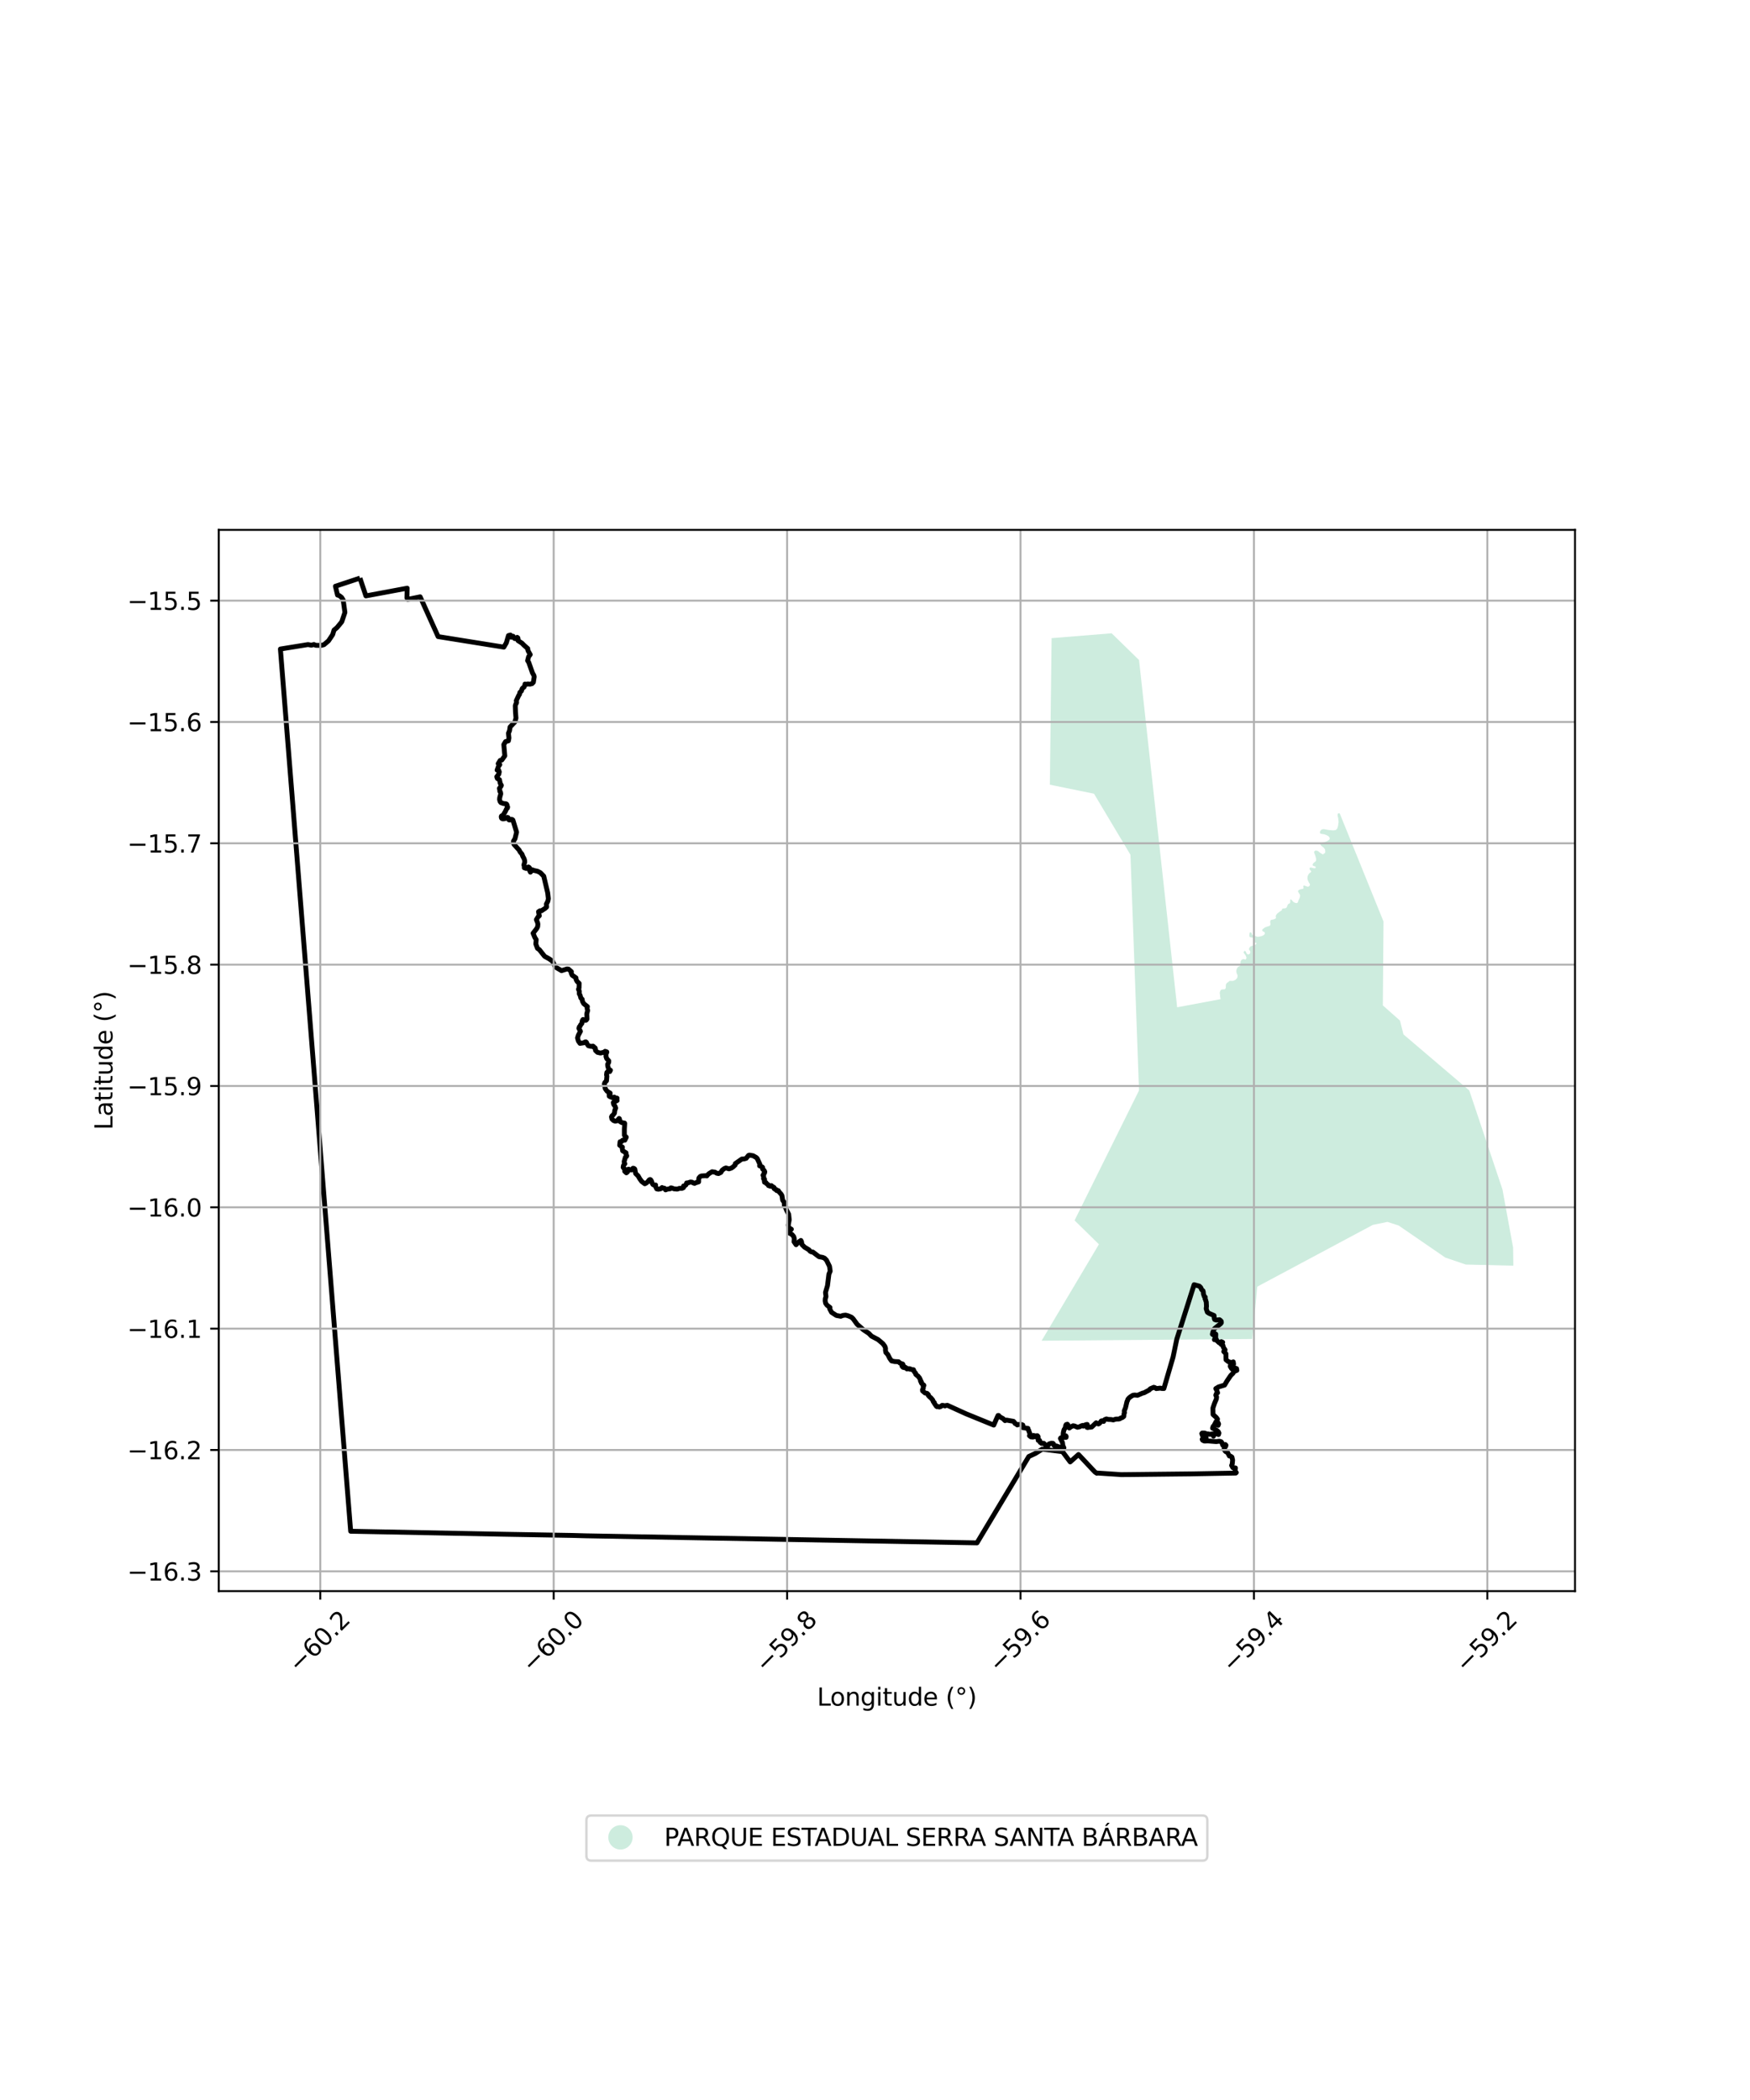 <?xml version="1.0" encoding="utf-8" standalone="no"?>
<!DOCTYPE svg PUBLIC "-//W3C//DTD SVG 1.1//EN"
  "http://www.w3.org/Graphics/SVG/1.1/DTD/svg11.dtd">
<svg xmlns:xlink="http://www.w3.org/1999/xlink" width="720pt" height="864pt" viewBox="0 0 720 864" xmlns="http://www.w3.org/2000/svg" version="1.1">
 <defs>
  <style type="text/css">*{stroke-linejoin: round; stroke-linecap: butt}</style>
 </defs>
 <g id="figure_1">
  <g id="patch_1">
   <path d="M 0 864 
L 720 864 
L 720 0 
L 0 0 
z
" style="fill: #ffffff"/>
  </g>
  <g id="axes_1">
   <g id="patch_2">
    <path d="M 90 654.634 
L 648 654.634 
L 648 218.006 
L 90 218.006 
z
" style="fill: #ffffff"/>
   </g>
   <g id="PatchCollection_1">
    <path d="M 502.173 411.084 
L 502.148 410.921 
L 502.001 410.048 
L 501.931 409.335 
L 501.859 408.701 
L 501.864 408.227 
L 502.068 407.675 
L 502.308 407.282 
L 502.585 407.127 
L 503.214 407.056 
L 503.568 407.06 
L 503.882 407.024 
L 504.081 406.828 
L 504.281 406.553 
L 504.325 406.118 
L 504.331 405.604 
L 504.417 404.933 
L 504.617 404.618 
L 504.935 404.305 
L 505.33 404.073 
L 505.688 403.721 
L 505.886 403.565 
L 506.397 403.57 
L 507.261 403.58 
L 508.243 403.183 
L 508.92 402.479 
L 509.08 402.164 
L 509.164 401.69 
L 509.168 401.373 
L 509.093 401.056 
L 508.901 400.658 
L 508.711 400.102 
L 508.678 399.548 
L 508.723 399.034 
L 508.967 398.364 
L 509.366 397.815 
L 510.116 397.467 
L 510.316 397.153 
L 510.437 396.838 
L 510.402 396.481 
L 510.369 395.966 
L 510.452 395.532 
L 510.614 395.178 
L 510.852 394.904 
L 511.129 394.709 
L 511.602 394.596 
L 512.268 394.762 
L 512.465 394.764 
L 512.703 394.49 
L 512.825 394.174 
L 512.751 393.699 
L 512.368 392.863 
L 511.942 392.344 
L 511.709 392.104 
L 511.674 391.748 
L 511.835 391.433 
L 512.033 391.237 
L 512.308 391.24 
L 512.656 391.719 
L 512.77 392.076 
L 513.157 392.596 
L 513.509 392.679 
L 513.785 392.642 
L 514.18 392.409 
L 514.38 392.135 
L 514.423 391.779 
L 514.389 391.343 
L 514.118 390.984 
L 513.924 390.745 
L 513.888 390.428 
L 514.011 390.033 
L 514.331 389.562 
L 514.766 389.25 
L 515.712 388.984 
L 516.537 388.662 
L 516.855 388.349 
L 516.897 388.112 
L 516.82 387.913 
L 516.547 387.831 
L 515.996 387.825 
L 515.8 387.783 
L 515.647 387.504 
L 515.769 387.11 
L 516.048 386.717 
L 516.212 386.165 
L 516.214 385.928 
L 516.02 385.767 
L 515.588 385.762 
L 514.96 385.755 
L 514.294 385.549 
L 514.099 385.389 
L 514.025 384.993 
L 514.031 384.478 
L 514.114 384.084 
L 514.197 383.689 
L 514.473 383.573 
L 514.864 383.736 
L 515.018 384.015 
L 515.13 384.57 
L 515.443 384.692 
L 516.616 385.18 
L 517.359 385.426 
L 517.909 385.393 
L 519.13 385.13 
L 519.92 384.743 
L 520.318 384.313 
L 520.401 383.918 
L 520.287 383.56 
L 519.858 383.318 
L 519.467 383.116 
L 519.314 382.798 
L 519.357 382.442 
L 519.635 382.168 
L 520.467 381.545 
L 521.689 381.123 
L 522.398 380.933 
L 522.559 380.658 
L 522.72 380.304 
L 522.575 379.194 
L 522.778 378.603 
L 523.173 378.41 
L 523.763 378.338 
L 524.551 378.069 
L 524.948 377.757 
L 524.951 377.441 
L 524.876 377.123 
L 524.879 376.846 
L 525.041 376.492 
L 525.44 375.903 
L 526.732 374.909 
L 527.128 374.676 
L 527.405 374.521 
L 527.407 374.283 
L 527.49 373.928 
L 527.923 373.775 
L 528.749 373.705 
L 529.222 373.513 
L 529.422 373.238 
L 529.584 372.844 
L 529.745 372.45 
L 529.906 372.056 
L 530.263 371.823 
L 530.618 371.668 
L 530.818 371.315 
L 530.861 370.959 
L 530.827 370.523 
L 530.87 370.128 
L 530.99 370.011 
L 531.225 370.053 
L 531.418 370.293 
L 532.234 371.172 
L 532.781 371.416 
L 533.368 371.581 
L 533.762 371.467 
L 534.001 371.192 
L 534.123 370.758 
L 534.246 370.364 
L 534.525 369.892 
L 534.688 369.459 
L 534.851 368.946 
L 534.894 368.551 
L 534.859 368.155 
L 534.164 367.079 
L 534.012 366.642 
L 534.212 366.327 
L 534.529 366.054 
L 535.278 365.825 
L 536.104 365.676 
L 536.303 365.481 
L 536.307 365.124 
L 536.193 364.767 
L 536.236 364.451 
L 536.433 364.374 
L 536.708 364.377 
L 537.216 364.541 
L 537.646 364.744 
L 538.117 364.828 
L 538.392 364.752 
L 538.709 364.518 
L 538.869 364.322 
L 538.951 363.967 
L 538.876 363.65 
L 538.528 363.131 
L 538.06 362.116 
L 537.913 361.284 
L 538.04 360.375 
L 538.521 359.471 
L 538.878 359.158 
L 539.314 358.846 
L 539.433 358.729 
L 539.436 358.452 
L 539.204 358.133 
L 538.816 357.693 
L 538.782 357.258 
L 538.942 356.982 
L 539.296 356.907 
L 539.962 357.073 
L 540.51 357.198 
L 541.02 357.243 
L 541.218 357.087 
L 541.3 356.811 
L 541.224 356.533 
L 540.912 356.411 
L 540.559 356.328 
L 540.13 356.125 
L 540.054 355.847 
L 540.136 355.492 
L 540.336 355.138 
L 540.891 354.709 
L 541.328 354.318 
L 541.488 354.003 
L 541.495 353.331 
L 541.118 351.941 
L 540.698 350.869 
L 540.664 350.393 
L 541.021 350.041 
L 541.415 349.927 
L 542.237 350.134 
L 543.055 350.816 
L 544.349 351.589 
L 544.51 351.275 
L 544.943 351.121 
L 545.222 350.768 
L 545.266 350.333 
L 545.157 349.501 
L 544.618 348.75 
L 543.878 348.188 
L 543.488 347.867 
L 543.296 347.549 
L 543.378 347.154 
L 543.696 346.841 
L 545.824 346.152 
L 546.733 345.608 
L 547.051 345.256 
L 547.095 344.821 
L 546.942 344.503 
L 546.593 344.064 
L 545.891 343.66 
L 545.304 343.416 
L 544.678 343.211 
L 543.933 343.124 
L 543.463 343.039 
L 543.151 342.838 
L 543.036 342.56 
L 543.121 342.007 
L 543.757 341.262 
L 544.584 341.113 
L 546.739 341.493 
L 548.151 341.628 
L 548.74 341.634 
L 549.33 341.561 
L 549.843 341.29 
L 550.202 340.819 
L 550.486 339.912 
L 550.74 338.213 
L 550.588 336.769 
L 550.326 335.539 
L 550.331 335.104 
L 550.413 334.788 
L 550.847 334.595 
L 551.122 334.638 
L 551.249 334.773 
L 551.811 336.161 
L 569.216 379.134 
L 568.937 413.647 
L 575.986 419.894 
L 577.421 425.584 
L 604.499 448.639 
L 618.152 489.346 
L 622.53 513.292 
L 622.636 520.739 
L 603.041 520.265 
L 594.643 517.405 
L 575.426 504.205 
L 570.831 502.725 
L 564.812 503.961 
L 517.274 529.37 
L 515.213 550.898 
L 428.548 551.609 
L 452.128 511.946 
L 442.108 502.109 
L 468.621 448.644 
L 465.099 351.674 
L 450.107 326.557 
L 431.94 322.85 
L 432.664 262.551 
L 457.364 260.552 
L 468.636 271.558 
L 484.314 414.432 
L 502.173 411.084 
" clip-path="url(#p2032ff0083)" style="fill: #b3e2cd; fill-opacity: 0.65"/>
   </g>
   <g id="PatchCollection_2">
    <path d="M 148.099 237.853 
L 150.54 245.169 
L 167.53 242.002 
L 167.415 245.969 
L 167.737 246.592 
L 172.868 245.549 
L 180.255 261.911 
L 207.3 266.247 
L 208.311 264.511 
L 209.194 261.492 
L 210 261.275 
L 210.023 261.785 
L 210.326 262.164 
L 210.751 262.116 
L 211.11 261.759 
L 211.728 262.716 
L 212.454 262.789 
L 212.794 262.224 
L 213.074 262.465 
L 213.165 263.025 
L 213.127 263.567 
L 214.781 264.637 
L 215.519 265.406 
L 217.133 266.835 
L 217.129 267.332 
L 217.384 267.974 
L 218.151 269.307 
L 217.475 270.194 
L 217.069 271.808 
L 217.531 272.492 
L 219.066 276.848 
L 219.65 277.876 
L 219.795 278.423 
L 219.445 280.709 
L 218.899 281.272 
L 218.006 281.488 
L 217.132 281.39 
L 216.673 281.525 
L 215.999 281.438 
L 215.978 281.785 
L 215.604 282.692 
L 214.949 283.17 
L 214.772 283.508 
L 214.548 284.274 
L 213.904 284.869 
L 213.707 285.765 
L 213.511 285.928 
L 212.416 288.279 
L 212.547 288.862 
L 212.49 289.259 
L 212.27 289.541 
L 212.001 290.341 
L 212.086 292.932 
L 212.288 295.471 
L 211.797 297.081 
L 209.856 299.106 
L 209.641 300.608 
L 209.192 301.68 
L 209.395 303.643 
L 209.175 304.8 
L 208 305.123 
L 207.284 306.334 
L 207.689 310.985 
L 206.457 312.693 
L 205.792 312.859 
L 204.968 314.196 
L 205.639 314.577 
L 205.048 315.405 
L 204.528 316.852 
L 204.639 316.858 
L 205.161 316.884 
L 205.42 317.564 
L 205.204 318.543 
L 204.869 318.878 
L 204.783 319.167 
L 204.396 319.533 
L 204.43 319.749 
L 204.639 320.311 
L 205.489 320.772 
L 205.724 321.846 
L 205.804 322.305 
L 206.276 323.099 
L 206.175 323.414 
L 205.455 324.389 
L 205.593 324.769 
L 205.642 325.566 
L 205.918 325.928 
L 206.027 326.626 
L 205.608 328.135 
L 205.528 328.948 
L 205.763 329.797 
L 206.1 330.228 
L 207.133 330.602 
L 208.133 330.695 
L 208.416 330.837 
L 208.606 331.173 
L 208.626 331.829 
L 208.857 332.009 
L 208.773 332.44 
L 208.372 332.855 
L 207.917 333.863 
L 206.954 335.44 
L 206.362 335.698 
L 206.237 335.943 
L 206.27 336.401 
L 206.403 336.672 
L 206.686 336.86 
L 207.001 336.917 
L 207.664 336.807 
L 208.385 336.571 
L 208.734 336.285 
L 208.997 336.365 
L 208.975 336.686 
L 209.418 337.336 
L 209.757 337.369 
L 210.261 337.084 
L 210.732 337.165 
L 211.027 337.404 
L 212.538 342.375 
L 211.884 345.067 
L 211.29 346.021 
L 211.252 346.71 
L 211.449 347.38 
L 213.578 349.733 
L 213.965 350.481 
L 214.781 351.458 
L 215.057 352.237 
L 215.609 353.271 
L 215.821 353.929 
L 215.892 354.648 
L 215.535 355.914 
L 215.75 356.33 
L 215.704 357.03 
L 216.491 357.299 
L 217.404 356.705 
L 217.758 356.919 
L 217.955 357.214 
L 217.859 358.071 
L 218.22 358.825 
L 219.061 357.891 
L 219.639 358.123 
L 221.187 358.467 
L 222.309 359.044 
L 223.71 360.477 
L 225.336 367.342 
L 225.606 369.724 
L 225.397 370.784 
L 224.802 371.955 
L 224.899 373.147 
L 224.309 373.712 
L 222.76 374.724 
L 222.168 374.716 
L 221.566 375.107 
L 221.886 376.797 
L 221.414 377.172 
L 220.675 378.362 
L 221.184 379.625 
L 221.298 380.212 
L 221.214 381.262 
L 220.805 382.056 
L 219.323 383.968 
L 220.056 385.719 
L 220.613 386.622 
L 220.448 388.384 
L 221.129 390.181 
L 221.9 390.715 
L 224.072 393.457 
L 226.042 394.557 
L 227.285 395.446 
L 228.536 397.89 
L 231.033 399.355 
L 233.282 398.654 
L 233.901 398.722 
L 235.096 399.783 
L 235.007 400.35 
L 235.43 401.252 
L 236.972 402.302 
L 237.027 403.024 
L 237.434 403.79 
L 238.279 404.579 
L 238.235 406.51 
L 237.987 407.031 
L 238.359 407.788 
L 238.343 408.905 
L 238.69 409.513 
L 238.987 410.607 
L 239.517 411.121 
L 239.624 411.96 
L 240.155 412.927 
L 241.679 414.141 
L 241.542 414.872 
L 241.775 415.76 
L 241.407 417.124 
L 241.5 419.253 
L 241.192 419.69 
L 240.846 419.818 
L 240.495 419.586 
L 239.854 419.461 
L 239.529 420.022 
L 239.394 421.064 
L 238.872 421.666 
L 238.686 422.194 
L 238.399 422.391 
L 238.159 423.069 
L 238.812 424.317 
L 237.958 425.881 
L 237.602 427.036 
L 237.947 428.296 
L 238.634 429.272 
L 240.122 429.051 
L 240.643 428.731 
L 241.042 428.654 
L 241.311 428.899 
L 241.512 429.465 
L 242.088 430.257 
L 243.294 430.532 
L 243.933 430.41 
L 244.165 430.527 
L 244.346 430.889 
L 244.777 431.06 
L 244.935 431.339 
L 245.013 432.201 
L 245.83 432.963 
L 247.052 433.244 
L 248.484 432.924 
L 248.958 432.544 
L 249.64 432.777 
L 249.633 433.014 
L 249.342 433.327 
L 249.331 434.733 
L 249.637 435.569 
L 250.474 436.477 
L 250.431 437.11 
L 250.001 437.86 
L 250.032 438.599 
L 250.418 439.877 
L 251.159 440.331 
L 250.856 440.898 
L 250.069 440.83 
L 249.671 441.255 
L 249.541 442.219 
L 249.69 442.71 
L 249.529 444.679 
L 248.875 445.353 
L 248.642 445.97 
L 249.031 447.939 
L 249.738 448.907 
L 250.367 449.347 
L 251.029 449.726 
L 251.055 449.935 
L 250.606 450.199 
L 250.653 450.988 
L 251.162 451.317 
L 251.42 451.32 
L 252.095 451.676 
L 252.571 451.738 
L 252.711 451.381 
L 253.195 451.76 
L 253.874 451.805 
L 253.783 452.539 
L 253.898 452.78 
L 252.32 453.652 
L 252.522 454.46 
L 253.033 455.106 
L 253.3 455.876 
L 252.926 456.884 
L 252.8 457.974 
L 252.216 458.784 
L 251.848 459.026 
L 251.582 459.518 
L 251.757 460.379 
L 252.47 461.05 
L 253.149 461.277 
L 253.882 461.122 
L 254.705 460.171 
L 254.815 460.242 
L 255.121 461.442 
L 255.818 461.869 
L 256.951 462.063 
L 257.018 462.209 
L 256.881 464.562 
L 256.883 467.107 
L 257.672 467.867 
L 257.071 469.109 
L 256.524 469.022 
L 256.11 469.172 
L 255.764 469.644 
L 255.123 469.731 
L 254.948 471.171 
L 256.085 471.965 
L 255.997 472.362 
L 256.175 473.478 
L 257.56 474.294 
L 257.543 474.774 
L 257.86 475.538 
L 257.769 475.787 
L 257.281 476.168 
L 256.797 477.896 
L 256.88 478.621 
L 257.073 478.794 
L 256.504 479.554 
L 256.388 480.285 
L 256.712 480.733 
L 257.041 480.983 
L 257.016 481.899 
L 257.709 482.542 
L 258.186 482.143 
L 258.443 481.074 
L 258.695 481.041 
L 259.184 481.273 
L 259.783 481.346 
L 260.435 480.645 
L 260.773 480.685 
L 261.178 481 
L 261.529 482.832 
L 262.556 483.82 
L 263.226 485.004 
L 264.029 486.106 
L 265.288 487.04 
L 265.858 486.741 
L 266.44 486.278 
L 267.124 485.427 
L 267.476 485.275 
L 267.708 485.403 
L 268.062 485.969 
L 268.324 486.799 
L 268.644 487.343 
L 269.292 487.665 
L 269.742 487.547 
L 269.7 488.124 
L 270.2 489.144 
L 270.875 489.29 
L 271.826 489.099 
L 272.368 488.586 
L 272.766 488.805 
L 273.377 488.874 
L 273.828 489.546 
L 274.549 489.253 
L 275.751 489.095 
L 275.972 488.728 
L 276.262 488.735 
L 277.365 489.136 
L 278.64 489.243 
L 279.537 488.923 
L 280.555 488.943 
L 281.199 488.634 
L 281.243 487.935 
L 281.705 487.89 
L 282.235 487.461 
L 282.497 486.688 
L 282.865 486.715 
L 284.103 486.315 
L 284.771 486.401 
L 285.148 486.667 
L 285.776 486.872 
L 285.941 486.72 
L 287.437 486.256 
L 287.441 485.318 
L 287.558 484.659 
L 288.052 484.054 
L 288.595 483.82 
L 290.187 483.72 
L 290.818 483.797 
L 290.901 483.583 
L 291.749 482.835 
L 292.97 482.086 
L 294.183 482.271 
L 294.901 482.709 
L 295.634 482.839 
L 296.569 482.376 
L 297.149 481.434 
L 298.068 480.752 
L 298.676 480.529 
L 299.933 480.897 
L 300.88 480.59 
L 301.534 480.164 
L 302.467 479.303 
L 302.543 478.727 
L 305.223 476.863 
L 306.095 476.83 
L 306.983 476.573 
L 307.94 475.387 
L 308.332 475.249 
L 309.854 475.504 
L 311.157 476.244 
L 311.539 476.638 
L 312.607 478.955 
L 312.518 479.653 
L 313.465 480.034 
L 313.742 480.277 
L 313.779 481.018 
L 314.323 481.464 
L 314.643 482.054 
L 314.582 482.53 
L 314.301 482.709 
L 314.255 483.168 
L 313.904 483.511 
L 314.187 483.883 
L 314.152 484.967 
L 314.51 485.074 
L 314.57 485.261 
L 314.453 485.765 
L 314.555 486.42 
L 315.156 486.572 
L 315.306 486.902 
L 316.152 487.513 
L 316.172 487.789 
L 316.941 488.049 
L 317.383 487.809 
L 317.559 488.11 
L 318.212 488.375 
L 318.535 488.651 
L 318.504 489.031 
L 319.089 489.444 
L 319.368 489.455 
L 319.605 489.867 
L 320.226 489.857 
L 320.584 490.442 
L 321.35 491.272 
L 321.73 491.911 
L 322.01 493.796 
L 322.647 494.681 
L 322.734 496.211 
L 323.235 496.909 
L 323.635 497.954 
L 324.487 499.595 
L 324.72 501.855 
L 324.321 504.043 
L 324.53 505.144 
L 325.584 505.736 
L 325.501 505.857 
L 324.616 506.167 
L 324.684 507.275 
L 325.834 507.892 
L 326.575 508.78 
L 326.82 509.7 
L 326.681 510.877 
L 327.533 512.118 
L 328.578 510.981 
L 329.511 510.362 
L 329.75 510.814 
L 329.942 512.036 
L 331.049 513.141 
L 332.846 514.218 
L 333.234 514.74 
L 333.843 515.071 
L 334.427 515.125 
L 336.955 517.049 
L 338.455 517.325 
L 339.223 517.642 
L 340.039 518.473 
L 341.276 520.973 
L 341.565 522.971 
L 341.041 524.204 
L 340.454 528.958 
L 339.625 531.756 
L 339.839 533.46 
L 339.55 534.317 
L 339.499 535.226 
L 339.681 536.207 
L 340.248 536.979 
L 341.47 537.935 
L 341.342 538.465 
L 342.121 539.924 
L 344.12 541.227 
L 345.917 541.557 
L 346.787 541.209 
L 347.899 541.078 
L 348.926 541.351 
L 350.322 541.944 
L 350.978 542.553 
L 352.659 544.856 
L 355.219 547.095 
L 357.447 548.581 
L 358.569 549.724 
L 361.246 551.136 
L 363.243 552.813 
L 364.064 553.933 
L 364.337 554.752 
L 364.298 555.525 
L 364.469 556.429 
L 365.282 557.315 
L 366.042 558.849 
L 366.823 559.919 
L 368.058 560.181 
L 369.672 560.258 
L 370.336 560.851 
L 371.404 561.205 
L 371.159 561.564 
L 371.613 561.617 
L 371.115 562.086 
L 371.564 562.563 
L 371.721 562.549 
L 372.07 562.701 
L 372.424 562.668 
L 372.434 562.531 
L 372.974 562.874 
L 372.959 563.002 
L 373.137 563.219 
L 373.995 563.085 
L 374.091 563.22 
L 374.364 563.336 
L 374.46 563.174 
L 374.534 563.288 
L 375.181 563.482 
L 375.834 563.549 
L 376.117 564.306 
L 376.753 565.045 
L 376.74 565.374 
L 377.036 565.703 
L 377.749 566.199 
L 377.964 566.562 
L 378.294 566.869 
L 378.802 567.996 
L 378.718 568.192 
L 379.1 568.579 
L 378.992 568.791 
L 379.139 568.824 
L 379.066 568.938 
L 379.187 569.189 
L 379.759 569.634 
L 379.991 569.77 
L 380.134 569.997 
L 379.833 570.204 
L 379.816 570.397 
L 379.849 570.651 
L 379.895 570.992 
L 379.7 571.616 
L 379.543 571.739 
L 379.569 572.247 
L 380.6 573.114 
L 381.427 573.27 
L 381.98 573.821 
L 381.901 574.071 
L 382.513 574.756 
L 382.907 575.02 
L 383.504 575.721 
L 383.772 576.052 
L 383.977 576.669 
L 384.381 577.022 
L 384.386 577.312 
L 385.276 578.599 
L 385.547 578.761 
L 385.852 578.681 
L 386.289 578.743 
L 386.432 578.886 
L 387.097 578.678 
L 387.589 578.203 
L 387.988 578.22 
L 388.326 578.285 
L 388.794 578.435 
L 389.02 578.3 
L 389.789 578.185 
L 397.426 581.661 
L 408.857 586.329 
L 410.413 582.783 
L 410.554 582.762 
L 410.598 582.375 
L 410.851 582.359 
L 411.409 582.963 
L 412.646 583.637 
L 413.496 584.488 
L 414.119 584.268 
L 415.985 584.604 
L 416.957 584.765 
L 417.342 585.159 
L 417.606 585.65 
L 418.155 585.925 
L 418.536 586.275 
L 419.038 586.057 
L 420.133 586.049 
L 420.805 586.295 
L 420.908 586.879 
L 420.882 587.391 
L 422.933 587.673 
L 423.001 588.173 
L 423.298 588.562 
L 423.365 588.984 
L 423.691 589.692 
L 423.688 590.337 
L 423.558 590.707 
L 424.186 591.199 
L 425.015 591.263 
L 424.807 590.707 
L 425.18 590.579 
L 425.58 590.672 
L 426.119 591.172 
L 426.304 590.722 
L 426.798 590.676 
L 427.116 591.071 
L 427.15 592.611 
L 427.709 592.634 
L 427.954 593.437 
L 428.311 593.559 
L 428.531 593.857 
L 429.434 593.814 
L 430.259 594.675 
L 430.45 595.146 
L 430.953 594.965 
L 431.266 594.725 
L 431.551 594.108 
L 432.457 593.796 
L 433.184 593.821 
L 433.436 594.064 
L 433.536 594.542 
L 433.876 594.911 
L 434.61 594.902 
L 435.596 595.264 
L 435.872 595.558 
L 436.171 595.666 
L 436.624 596.145 
L 436.81 596.931 
L 437.281 596.678 
L 437.72 595.714 
L 437.267 594.648 
L 437.14 593.523 
L 436.277 591.819 
L 436.459 591.58 
L 436.761 591.458 
L 437.059 591.545 
L 437.538 591.381 
L 438.614 591.376 
L 438.666 591.009 
L 438.485 590.722 
L 437.741 590.495 
L 437.41 590.176 
L 437.478 589.418 
L 437.76 588.265 
L 438.304 587.383 
L 438.429 586.527 
L 438.673 586.1 
L 439.158 585.971 
L 439.349 586.214 
L 439.561 586.677 
L 439.531 587.069 
L 439.947 587.53 
L 440.442 587.116 
L 441.499 586.598 
L 442.11 586.696 
L 443.298 587.211 
L 444.308 586.975 
L 444.703 586.7 
L 445.47 586.447 
L 445.703 586.744 
L 446.413 586.278 
L 446.953 586.093 
L 447.319 586.06 
L 447.426 586.638 
L 447.213 587.254 
L 447.535 587.331 
L 447.997 587.173 
L 448.442 587.21 
L 449.17 587.101 
L 450.984 585.378 
L 451.604 585.679 
L 451.887 585.863 
L 452.105 585.785 
L 452.566 585.412 
L 453.067 584.645 
L 453.297 584.564 
L 453.692 584.545 
L 454.064 584.814 
L 454.268 584.377 
L 454.517 584.068 
L 455.234 583.784 
L 455.903 583.987 
L 457.081 584.028 
L 458.043 584.198 
L 459.107 583.851 
L 460.252 583.829 
L 460.745 583.716 
L 461.004 583.461 
L 461.718 583.246 
L 462.331 582.78 
L 462.49 581.482 
L 462.646 581.23 
L 462.541 580.519 
L 462.776 579.913 
L 463.06 579.236 
L 463.695 576.555 
L 463.899 576.27 
L 464.025 575.731 
L 464.551 575.124 
L 465.119 574.672 
L 466.113 574.05 
L 466.864 573.969 
L 468.041 574.066 
L 470.08 573.166 
L 470.725 573.02 
L 472.824 571.893 
L 473.266 571.376 
L 474.695 570.776 
L 475.273 570.968 
L 475.713 571.312 
L 477.314 571.113 
L 478.147 571.276 
L 478.859 571.277 
L 482.632 558.354 
L 484.166 550.968 
L 491.287 528.556 
L 493.422 529.148 
L 494.013 529.717 
L 494.407 530.62 
L 494.932 531.055 
L 495.084 531.649 
L 495.107 532.282 
L 495.478 533.416 
L 495.881 533.693 
L 495.79 534.388 
L 496.022 534.716 
L 496.073 535.106 
L 496.293 535.681 
L 496.384 537.459 
L 496.257 538.416 
L 496.742 539.875 
L 497.469 540.354 
L 499.501 541.248 
L 499.605 542.47 
L 499.765 542.912 
L 500.407 543.126 
L 501.721 542.966 
L 502.088 543.222 
L 502.455 543.626 
L 502.5 544.176 
L 502.23 544.59 
L 500.517 545.961 
L 499.616 546.689 
L 499.02 548.029 
L 498.801 548.939 
L 499.344 549.296 
L 499.691 548.616 
L 500.206 548.899 
L 500.18 550.027 
L 499.649 551.194 
L 500.428 551.016 
L 500.485 551.409 
L 501.594 552.441 
L 502.484 552 
L 503.052 552.26 
L 502.503 552.664 
L 502.4 553.114 
L 503.168 553.566 
L 503.335 554.35 
L 504.033 555.386 
L 503.478 556.048 
L 504.374 556.947 
L 504.391 558.793 
L 504.431 559.467 
L 505.309 560.182 
L 506.252 560.52 
L 507.109 560.533 
L 507.401 560.315 
L 507.535 561.251 
L 506.442 560.587 
L 506.161 562.143 
L 506.64 562.979 
L 507.209 563.548 
L 507.946 563.658 
L 508.224 562.872 
L 508.751 563.062 
L 508.868 563.804 
L 507.584 564.359 
L 507.341 564.948 
L 506.374 565.896 
L 504.874 568.098 
L 503.835 569.862 
L 501.354 570.617 
L 500.21 571.31 
L 500.651 572.148 
L 500.955 573.036 
L 500.613 573.065 
L 500.203 574.01 
L 500.554 574.761 
L 500.433 575.609 
L 499.687 577.379 
L 499.029 579.321 
L 499.081 581.974 
L 500.397 583.17 
L 500.918 583.871 
L 500.709 584.597 
L 500.195 585.05 
L 500.373 585.34 
L 500.755 585.218 
L 501.132 585.322 
L 501.371 585.862 
L 501.172 586.428 
L 499.832 585.815 
L 499.337 586.916 
L 499.14 586.822 
L 498.883 587.594 
L 500.661 588.546 
L 501.256 589.061 
L 501.503 589.606 
L 501.336 590.204 
L 500.235 589.839 
L 499.754 589.851 
L 499.412 590.137 
L 499.27 590.879 
L 498.77 589.973 
L 497.642 590.135 
L 497.181 589.979 
L 496.639 589.978 
L 495.536 589.591 
L 494.645 589.587 
L 494.449 589.82 
L 494.924 591.14 
L 496.02 590.909 
L 496.215 591.387 
L 496.241 591.935 
L 495.352 591.917 
L 494.925 591.974 
L 494.616 592.167 
L 494.747 592.485 
L 495.122 592.74 
L 495.621 592.902 
L 496.925 592.837 
L 500.386 593.117 
L 501.62 592.952 
L 502.407 593.169 
L 502.773 593.619 
L 503.09 594.602 
L 503.608 594.601 
L 504.136 594.323 
L 504.398 594.59 
L 504.291 595.057 
L 503.658 595.907 
L 503.725 596.487 
L 504.199 597.159 
L 505.053 597.614 
L 505.781 599.019 
L 506.331 599.118 
L 506.848 599.492 
L 507.132 600.731 
L 506.987 602.287 
L 506.732 602.921 
L 507.221 603.828 
L 508.294 603.949 
L 508.202 604.724 
L 508.134 605.295 
L 508.651 605.848 
L 508.419 606.066 
L 490.605 606.385 
L 461.265 606.704 
L 451.342 606.036 
L 451.344 606.085 
L 451.277 606.151 
L 450.512 605.646 
L 443.732 598.428 
L 440.306 601.471 
L 437.149 597.262 
L 428.81 596.211 
L 428.614 596.35 
L 425.987 597.986 
L 423.277 599.25 
L 401.957 634.787 
L 241.04 631.877 
L 235.278 631.72 
L 207.268 631.235 
L 144.276 629.998 
L 115.364 267.027 
L 126.731 265.19 
L 128.095 265.448 
L 129.152 265.174 
L 129.915 265.497 
L 132.076 265.548 
L 133.307 265.229 
L 135.159 263.655 
L 136.876 261.083 
L 137.425 259.239 
L 138.667 258.194 
L 140.61 255.83 
L 141.907 251.967 
L 141.194 246.849 
L 140.542 245.791 
L 139.565 245.031 
L 138.866 244.825 
L 137.998 241.192 
L 148.099 237.853 
L 148.099 237.853 
" clip-path="url(#p2032ff0083)" style="fill: none; stroke: #000000; stroke-width: 2"/>
   </g>
   <g id="matplotlib.axis_1">
    <g id="xtick_1">
     <g id="line2d_1">
      <path d="M 131.77 654.634 
L 131.77 218.006 
" clip-path="url(#p2032ff0083)" style="fill: none; stroke: #b0b0b0; stroke-width: 0.8; stroke-linecap: square"/>
     </g>
     <g id="line2d_2">
      <defs>
       <path id="m29db41323b" d="M 0 0 
L 0 3.5 
" style="stroke: #000000; stroke-width: 0.8"/>
      </defs>
      <g>
       <use xlink:href="#m29db41323b" x="131.77" y="654.634" style="stroke: #000000; stroke-width: 0.8"/>
      </g>
     </g>
     <g id="text_1">
      <!-- −60.2 -->
      <g transform="translate(122.887 688.676) rotate(-45) scale(0.1 -0.1)">
       <defs>
        <path id="DejaVuSans-2212" d="M 678 2272 
L 4684 2272 
L 4684 1741 
L 678 1741 
L 678 2272 
z
" transform="scale(0.016)"/>
        <path id="DejaVuSans-36" d="M 2113 2584 
Q 1688 2584 1439 2293 
Q 1191 2003 1191 1497 
Q 1191 994 1439 701 
Q 1688 409 2113 409 
Q 2538 409 2786 701 
Q 3034 994 3034 1497 
Q 3034 2003 2786 2293 
Q 2538 2584 2113 2584 
z
M 3366 4563 
L 3366 3988 
Q 3128 4100 2886 4159 
Q 2644 4219 2406 4219 
Q 1781 4219 1451 3797 
Q 1122 3375 1075 2522 
Q 1259 2794 1537 2939 
Q 1816 3084 2150 3084 
Q 2853 3084 3261 2657 
Q 3669 2231 3669 1497 
Q 3669 778 3244 343 
Q 2819 -91 2113 -91 
Q 1303 -91 875 529 
Q 447 1150 447 2328 
Q 447 3434 972 4092 
Q 1497 4750 2381 4750 
Q 2619 4750 2861 4703 
Q 3103 4656 3366 4563 
z
" transform="scale(0.016)"/>
        <path id="DejaVuSans-30" d="M 2034 4250 
Q 1547 4250 1301 3770 
Q 1056 3291 1056 2328 
Q 1056 1369 1301 889 
Q 1547 409 2034 409 
Q 2525 409 2770 889 
Q 3016 1369 3016 2328 
Q 3016 3291 2770 3770 
Q 2525 4250 2034 4250 
z
M 2034 4750 
Q 2819 4750 3233 4129 
Q 3647 3509 3647 2328 
Q 3647 1150 3233 529 
Q 2819 -91 2034 -91 
Q 1250 -91 836 529 
Q 422 1150 422 2328 
Q 422 3509 836 4129 
Q 1250 4750 2034 4750 
z
" transform="scale(0.016)"/>
        <path id="DejaVuSans-2e" d="M 684 794 
L 1344 794 
L 1344 0 
L 684 0 
L 684 794 
z
" transform="scale(0.016)"/>
        <path id="DejaVuSans-32" d="M 1228 531 
L 3431 531 
L 3431 0 
L 469 0 
L 469 531 
Q 828 903 1448 1529 
Q 2069 2156 2228 2338 
Q 2531 2678 2651 2914 
Q 2772 3150 2772 3378 
Q 2772 3750 2511 3984 
Q 2250 4219 1831 4219 
Q 1534 4219 1204 4116 
Q 875 4013 500 3803 
L 500 4441 
Q 881 4594 1212 4672 
Q 1544 4750 1819 4750 
Q 2544 4750 2975 4387 
Q 3406 4025 3406 3419 
Q 3406 3131 3298 2873 
Q 3191 2616 2906 2266 
Q 2828 2175 2409 1742 
Q 1991 1309 1228 531 
z
" transform="scale(0.016)"/>
       </defs>
       <use xlink:href="#DejaVuSans-2212"/>
       <use xlink:href="#DejaVuSans-36" transform="translate(83.789 0)"/>
       <use xlink:href="#DejaVuSans-30" transform="translate(147.412 0)"/>
       <use xlink:href="#DejaVuSans-2e" transform="translate(211.035 0)"/>
       <use xlink:href="#DejaVuSans-32" transform="translate(242.822 0)"/>
      </g>
     </g>
    </g>
    <g id="xtick_2">
     <g id="line2d_3">
      <path d="M 227.804 654.634 
L 227.804 218.006 
" clip-path="url(#p2032ff0083)" style="fill: none; stroke: #b0b0b0; stroke-width: 0.8; stroke-linecap: square"/>
     </g>
     <g id="line2d_4">
      <g>
       <use xlink:href="#m29db41323b" x="227.804" y="654.634" style="stroke: #000000; stroke-width: 0.8"/>
      </g>
     </g>
     <g id="text_2">
      <!-- −60.0 -->
      <g transform="translate(218.92 688.676) rotate(-45) scale(0.1 -0.1)">
       <use xlink:href="#DejaVuSans-2212"/>
       <use xlink:href="#DejaVuSans-36" transform="translate(83.789 0)"/>
       <use xlink:href="#DejaVuSans-30" transform="translate(147.412 0)"/>
       <use xlink:href="#DejaVuSans-2e" transform="translate(211.035 0)"/>
       <use xlink:href="#DejaVuSans-30" transform="translate(242.822 0)"/>
      </g>
     </g>
    </g>
    <g id="xtick_3">
     <g id="line2d_5">
      <path d="M 323.838 654.634 
L 323.838 218.006 
" clip-path="url(#p2032ff0083)" style="fill: none; stroke: #b0b0b0; stroke-width: 0.8; stroke-linecap: square"/>
     </g>
     <g id="line2d_6">
      <g>
       <use xlink:href="#m29db41323b" x="323.838" y="654.634" style="stroke: #000000; stroke-width: 0.8"/>
      </g>
     </g>
     <g id="text_3">
      <!-- −59.8 -->
      <g transform="translate(314.954 688.676) rotate(-45) scale(0.1 -0.1)">
       <defs>
        <path id="DejaVuSans-35" d="M 691 4666 
L 3169 4666 
L 3169 4134 
L 1269 4134 
L 1269 2991 
Q 1406 3038 1543 3061 
Q 1681 3084 1819 3084 
Q 2600 3084 3056 2656 
Q 3513 2228 3513 1497 
Q 3513 744 3044 326 
Q 2575 -91 1722 -91 
Q 1428 -91 1123 -41 
Q 819 9 494 109 
L 494 744 
Q 775 591 1075 516 
Q 1375 441 1709 441 
Q 2250 441 2565 725 
Q 2881 1009 2881 1497 
Q 2881 1984 2565 2268 
Q 2250 2553 1709 2553 
Q 1456 2553 1204 2497 
Q 953 2441 691 2322 
L 691 4666 
z
" transform="scale(0.016)"/>
        <path id="DejaVuSans-39" d="M 703 97 
L 703 672 
Q 941 559 1184 500 
Q 1428 441 1663 441 
Q 2288 441 2617 861 
Q 2947 1281 2994 2138 
Q 2813 1869 2534 1725 
Q 2256 1581 1919 1581 
Q 1219 1581 811 2004 
Q 403 2428 403 3163 
Q 403 3881 828 4315 
Q 1253 4750 1959 4750 
Q 2769 4750 3195 4129 
Q 3622 3509 3622 2328 
Q 3622 1225 3098 567 
Q 2575 -91 1691 -91 
Q 1453 -91 1209 -44 
Q 966 3 703 97 
z
M 1959 2075 
Q 2384 2075 2632 2365 
Q 2881 2656 2881 3163 
Q 2881 3666 2632 3958 
Q 2384 4250 1959 4250 
Q 1534 4250 1286 3958 
Q 1038 3666 1038 3163 
Q 1038 2656 1286 2365 
Q 1534 2075 1959 2075 
z
" transform="scale(0.016)"/>
        <path id="DejaVuSans-38" d="M 2034 2216 
Q 1584 2216 1326 1975 
Q 1069 1734 1069 1313 
Q 1069 891 1326 650 
Q 1584 409 2034 409 
Q 2484 409 2743 651 
Q 3003 894 3003 1313 
Q 3003 1734 2745 1975 
Q 2488 2216 2034 2216 
z
M 1403 2484 
Q 997 2584 770 2862 
Q 544 3141 544 3541 
Q 544 4100 942 4425 
Q 1341 4750 2034 4750 
Q 2731 4750 3128 4425 
Q 3525 4100 3525 3541 
Q 3525 3141 3298 2862 
Q 3072 2584 2669 2484 
Q 3125 2378 3379 2068 
Q 3634 1759 3634 1313 
Q 3634 634 3220 271 
Q 2806 -91 2034 -91 
Q 1263 -91 848 271 
Q 434 634 434 1313 
Q 434 1759 690 2068 
Q 947 2378 1403 2484 
z
M 1172 3481 
Q 1172 3119 1398 2916 
Q 1625 2713 2034 2713 
Q 2441 2713 2670 2916 
Q 2900 3119 2900 3481 
Q 2900 3844 2670 4047 
Q 2441 4250 2034 4250 
Q 1625 4250 1398 4047 
Q 1172 3844 1172 3481 
z
" transform="scale(0.016)"/>
       </defs>
       <use xlink:href="#DejaVuSans-2212"/>
       <use xlink:href="#DejaVuSans-35" transform="translate(83.789 0)"/>
       <use xlink:href="#DejaVuSans-39" transform="translate(147.412 0)"/>
       <use xlink:href="#DejaVuSans-2e" transform="translate(211.035 0)"/>
       <use xlink:href="#DejaVuSans-38" transform="translate(242.822 0)"/>
      </g>
     </g>
    </g>
    <g id="xtick_4">
     <g id="line2d_7">
      <path d="M 419.871 654.634 
L 419.871 218.006 
" clip-path="url(#p2032ff0083)" style="fill: none; stroke: #b0b0b0; stroke-width: 0.8; stroke-linecap: square"/>
     </g>
     <g id="line2d_8">
      <g>
       <use xlink:href="#m29db41323b" x="419.871" y="654.634" style="stroke: #000000; stroke-width: 0.8"/>
      </g>
     </g>
     <g id="text_4">
      <!-- −59.6 -->
      <g transform="translate(410.988 688.676) rotate(-45) scale(0.1 -0.1)">
       <use xlink:href="#DejaVuSans-2212"/>
       <use xlink:href="#DejaVuSans-35" transform="translate(83.789 0)"/>
       <use xlink:href="#DejaVuSans-39" transform="translate(147.412 0)"/>
       <use xlink:href="#DejaVuSans-2e" transform="translate(211.035 0)"/>
       <use xlink:href="#DejaVuSans-36" transform="translate(242.822 0)"/>
      </g>
     </g>
    </g>
    <g id="xtick_5">
     <g id="line2d_9">
      <path d="M 515.905 654.634 
L 515.905 218.006 
" clip-path="url(#p2032ff0083)" style="fill: none; stroke: #b0b0b0; stroke-width: 0.8; stroke-linecap: square"/>
     </g>
     <g id="line2d_10">
      <g>
       <use xlink:href="#m29db41323b" x="515.905" y="654.634" style="stroke: #000000; stroke-width: 0.8"/>
      </g>
     </g>
     <g id="text_5">
      <!-- −59.4 -->
      <g transform="translate(507.021 688.676) rotate(-45) scale(0.1 -0.1)">
       <defs>
        <path id="DejaVuSans-34" d="M 2419 4116 
L 825 1625 
L 2419 1625 
L 2419 4116 
z
M 2253 4666 
L 3047 4666 
L 3047 1625 
L 3713 1625 
L 3713 1100 
L 3047 1100 
L 3047 0 
L 2419 0 
L 2419 1100 
L 313 1100 
L 313 1709 
L 2253 4666 
z
" transform="scale(0.016)"/>
       </defs>
       <use xlink:href="#DejaVuSans-2212"/>
       <use xlink:href="#DejaVuSans-35" transform="translate(83.789 0)"/>
       <use xlink:href="#DejaVuSans-39" transform="translate(147.412 0)"/>
       <use xlink:href="#DejaVuSans-2e" transform="translate(211.035 0)"/>
       <use xlink:href="#DejaVuSans-34" transform="translate(242.822 0)"/>
      </g>
     </g>
    </g>
    <g id="xtick_6">
     <g id="line2d_11">
      <path d="M 611.939 654.634 
L 611.939 218.006 
" clip-path="url(#p2032ff0083)" style="fill: none; stroke: #b0b0b0; stroke-width: 0.8; stroke-linecap: square"/>
     </g>
     <g id="line2d_12">
      <g>
       <use xlink:href="#m29db41323b" x="611.939" y="654.634" style="stroke: #000000; stroke-width: 0.8"/>
      </g>
     </g>
     <g id="text_6">
      <!-- −59.2 -->
      <g transform="translate(603.055 688.676) rotate(-45) scale(0.1 -0.1)">
       <use xlink:href="#DejaVuSans-2212"/>
       <use xlink:href="#DejaVuSans-35" transform="translate(83.789 0)"/>
       <use xlink:href="#DejaVuSans-39" transform="translate(147.412 0)"/>
       <use xlink:href="#DejaVuSans-2e" transform="translate(211.035 0)"/>
       <use xlink:href="#DejaVuSans-32" transform="translate(242.822 0)"/>
      </g>
     </g>
    </g>
    <g id="text_7">
     <!-- Longitude (°) -->
     <g transform="translate(336.14 701.745) scale(0.1 -0.1)">
      <defs>
       <path id="DejaVuSans-4c" d="M 628 4666 
L 1259 4666 
L 1259 531 
L 3531 531 
L 3531 0 
L 628 0 
L 628 4666 
z
" transform="scale(0.016)"/>
       <path id="DejaVuSans-6f" d="M 1959 3097 
Q 1497 3097 1228 2736 
Q 959 2375 959 1747 
Q 959 1119 1226 758 
Q 1494 397 1959 397 
Q 2419 397 2687 759 
Q 2956 1122 2956 1747 
Q 2956 2369 2687 2733 
Q 2419 3097 1959 3097 
z
M 1959 3584 
Q 2709 3584 3137 3096 
Q 3566 2609 3566 1747 
Q 3566 888 3137 398 
Q 2709 -91 1959 -91 
Q 1206 -91 779 398 
Q 353 888 353 1747 
Q 353 2609 779 3096 
Q 1206 3584 1959 3584 
z
" transform="scale(0.016)"/>
       <path id="DejaVuSans-6e" d="M 3513 2113 
L 3513 0 
L 2938 0 
L 2938 2094 
Q 2938 2591 2744 2837 
Q 2550 3084 2163 3084 
Q 1697 3084 1428 2787 
Q 1159 2491 1159 1978 
L 1159 0 
L 581 0 
L 581 3500 
L 1159 3500 
L 1159 2956 
Q 1366 3272 1645 3428 
Q 1925 3584 2291 3584 
Q 2894 3584 3203 3211 
Q 3513 2838 3513 2113 
z
" transform="scale(0.016)"/>
       <path id="DejaVuSans-67" d="M 2906 1791 
Q 2906 2416 2648 2759 
Q 2391 3103 1925 3103 
Q 1463 3103 1205 2759 
Q 947 2416 947 1791 
Q 947 1169 1205 825 
Q 1463 481 1925 481 
Q 2391 481 2648 825 
Q 2906 1169 2906 1791 
z
M 3481 434 
Q 3481 -459 3084 -895 
Q 2688 -1331 1869 -1331 
Q 1566 -1331 1297 -1286 
Q 1028 -1241 775 -1147 
L 775 -588 
Q 1028 -725 1275 -790 
Q 1522 -856 1778 -856 
Q 2344 -856 2625 -561 
Q 2906 -266 2906 331 
L 2906 616 
Q 2728 306 2450 153 
Q 2172 0 1784 0 
Q 1141 0 747 490 
Q 353 981 353 1791 
Q 353 2603 747 3093 
Q 1141 3584 1784 3584 
Q 2172 3584 2450 3431 
Q 2728 3278 2906 2969 
L 2906 3500 
L 3481 3500 
L 3481 434 
z
" transform="scale(0.016)"/>
       <path id="DejaVuSans-69" d="M 603 3500 
L 1178 3500 
L 1178 0 
L 603 0 
L 603 3500 
z
M 603 4863 
L 1178 4863 
L 1178 4134 
L 603 4134 
L 603 4863 
z
" transform="scale(0.016)"/>
       <path id="DejaVuSans-74" d="M 1172 4494 
L 1172 3500 
L 2356 3500 
L 2356 3053 
L 1172 3053 
L 1172 1153 
Q 1172 725 1289 603 
Q 1406 481 1766 481 
L 2356 481 
L 2356 0 
L 1766 0 
Q 1100 0 847 248 
Q 594 497 594 1153 
L 594 3053 
L 172 3053 
L 172 3500 
L 594 3500 
L 594 4494 
L 1172 4494 
z
" transform="scale(0.016)"/>
       <path id="DejaVuSans-75" d="M 544 1381 
L 544 3500 
L 1119 3500 
L 1119 1403 
Q 1119 906 1312 657 
Q 1506 409 1894 409 
Q 2359 409 2629 706 
Q 2900 1003 2900 1516 
L 2900 3500 
L 3475 3500 
L 3475 0 
L 2900 0 
L 2900 538 
Q 2691 219 2414 64 
Q 2138 -91 1772 -91 
Q 1169 -91 856 284 
Q 544 659 544 1381 
z
M 1991 3584 
L 1991 3584 
z
" transform="scale(0.016)"/>
       <path id="DejaVuSans-64" d="M 2906 2969 
L 2906 4863 
L 3481 4863 
L 3481 0 
L 2906 0 
L 2906 525 
Q 2725 213 2448 61 
Q 2172 -91 1784 -91 
Q 1150 -91 751 415 
Q 353 922 353 1747 
Q 353 2572 751 3078 
Q 1150 3584 1784 3584 
Q 2172 3584 2448 3432 
Q 2725 3281 2906 2969 
z
M 947 1747 
Q 947 1113 1208 752 
Q 1469 391 1925 391 
Q 2381 391 2643 752 
Q 2906 1113 2906 1747 
Q 2906 2381 2643 2742 
Q 2381 3103 1925 3103 
Q 1469 3103 1208 2742 
Q 947 2381 947 1747 
z
" transform="scale(0.016)"/>
       <path id="DejaVuSans-65" d="M 3597 1894 
L 3597 1613 
L 953 1613 
Q 991 1019 1311 708 
Q 1631 397 2203 397 
Q 2534 397 2845 478 
Q 3156 559 3463 722 
L 3463 178 
Q 3153 47 2828 -22 
Q 2503 -91 2169 -91 
Q 1331 -91 842 396 
Q 353 884 353 1716 
Q 353 2575 817 3079 
Q 1281 3584 2069 3584 
Q 2775 3584 3186 3129 
Q 3597 2675 3597 1894 
z
M 3022 2063 
Q 3016 2534 2758 2815 
Q 2500 3097 2075 3097 
Q 1594 3097 1305 2825 
Q 1016 2553 972 2059 
L 3022 2063 
z
" transform="scale(0.016)"/>
       <path id="DejaVuSans-20" transform="scale(0.016)"/>
       <path id="DejaVuSans-28" d="M 1984 4856 
Q 1566 4138 1362 3434 
Q 1159 2731 1159 2009 
Q 1159 1288 1364 580 
Q 1569 -128 1984 -844 
L 1484 -844 
Q 1016 -109 783 600 
Q 550 1309 550 2009 
Q 550 2706 781 3412 
Q 1013 4119 1484 4856 
L 1984 4856 
z
" transform="scale(0.016)"/>
       <path id="DejaVuSans-b0" d="M 1600 4347 
Q 1350 4347 1178 4173 
Q 1006 4000 1006 3750 
Q 1006 3503 1178 3333 
Q 1350 3163 1600 3163 
Q 1850 3163 2022 3333 
Q 2194 3503 2194 3750 
Q 2194 3997 2020 4172 
Q 1847 4347 1600 4347 
z
M 1600 4750 
Q 1800 4750 1984 4673 
Q 2169 4597 2303 4453 
Q 2447 4313 2519 4134 
Q 2591 3956 2591 3750 
Q 2591 3338 2302 3052 
Q 2013 2766 1594 2766 
Q 1172 2766 890 3047 
Q 609 3328 609 3750 
Q 609 4169 896 4459 
Q 1184 4750 1600 4750 
z
" transform="scale(0.016)"/>
       <path id="DejaVuSans-29" d="M 513 4856 
L 1013 4856 
Q 1481 4119 1714 3412 
Q 1947 2706 1947 2009 
Q 1947 1309 1714 600 
Q 1481 -109 1013 -844 
L 513 -844 
Q 928 -128 1133 580 
Q 1338 1288 1338 2009 
Q 1338 2731 1133 3434 
Q 928 4138 513 4856 
z
" transform="scale(0.016)"/>
      </defs>
      <use xlink:href="#DejaVuSans-4c"/>
      <use xlink:href="#DejaVuSans-6f" transform="translate(53.963 0)"/>
      <use xlink:href="#DejaVuSans-6e" transform="translate(115.145 0)"/>
      <use xlink:href="#DejaVuSans-67" transform="translate(178.523 0)"/>
      <use xlink:href="#DejaVuSans-69" transform="translate(242 0)"/>
      <use xlink:href="#DejaVuSans-74" transform="translate(269.783 0)"/>
      <use xlink:href="#DejaVuSans-75" transform="translate(308.992 0)"/>
      <use xlink:href="#DejaVuSans-64" transform="translate(372.371 0)"/>
      <use xlink:href="#DejaVuSans-65" transform="translate(435.848 0)"/>
      <use xlink:href="#DejaVuSans-20" transform="translate(497.371 0)"/>
      <use xlink:href="#DejaVuSans-28" transform="translate(529.158 0)"/>
      <use xlink:href="#DejaVuSans-b0" transform="translate(568.172 0)"/>
      <use xlink:href="#DejaVuSans-29" transform="translate(618.172 0)"/>
     </g>
    </g>
   </g>
   <g id="matplotlib.axis_2">
    <g id="ytick_1">
     <g id="line2d_13">
      <path d="M 90 646.491 
L 648 646.491 
" clip-path="url(#p2032ff0083)" style="fill: none; stroke: #b0b0b0; stroke-width: 0.8; stroke-linecap: square"/>
     </g>
     <g id="line2d_14">
      <defs>
       <path id="meaa8681708" d="M 0 0 
L -3.5 0 
" style="stroke: #000000; stroke-width: 0.8"/>
      </defs>
      <g>
       <use xlink:href="#meaa8681708" x="90" y="646.491" style="stroke: #000000; stroke-width: 0.8"/>
      </g>
     </g>
     <g id="text_8">
      <!-- −16.3 -->
      <g transform="translate(52.355 650.291) scale(0.1 -0.1)">
       <defs>
        <path id="DejaVuSans-31" d="M 794 531 
L 1825 531 
L 1825 4091 
L 703 3866 
L 703 4441 
L 1819 4666 
L 2450 4666 
L 2450 531 
L 3481 531 
L 3481 0 
L 794 0 
L 794 531 
z
" transform="scale(0.016)"/>
        <path id="DejaVuSans-33" d="M 2597 2516 
Q 3050 2419 3304 2112 
Q 3559 1806 3559 1356 
Q 3559 666 3084 287 
Q 2609 -91 1734 -91 
Q 1441 -91 1130 -33 
Q 819 25 488 141 
L 488 750 
Q 750 597 1062 519 
Q 1375 441 1716 441 
Q 2309 441 2620 675 
Q 2931 909 2931 1356 
Q 2931 1769 2642 2001 
Q 2353 2234 1838 2234 
L 1294 2234 
L 1294 2753 
L 1863 2753 
Q 2328 2753 2575 2939 
Q 2822 3125 2822 3475 
Q 2822 3834 2567 4026 
Q 2313 4219 1838 4219 
Q 1578 4219 1281 4162 
Q 984 4106 628 3988 
L 628 4550 
Q 988 4650 1302 4700 
Q 1616 4750 1894 4750 
Q 2613 4750 3031 4423 
Q 3450 4097 3450 3541 
Q 3450 3153 3228 2886 
Q 3006 2619 2597 2516 
z
" transform="scale(0.016)"/>
       </defs>
       <use xlink:href="#DejaVuSans-2212"/>
       <use xlink:href="#DejaVuSans-31" transform="translate(83.789 0)"/>
       <use xlink:href="#DejaVuSans-36" transform="translate(147.412 0)"/>
       <use xlink:href="#DejaVuSans-2e" transform="translate(211.035 0)"/>
       <use xlink:href="#DejaVuSans-33" transform="translate(242.822 0)"/>
      </g>
     </g>
    </g>
    <g id="ytick_2">
     <g id="line2d_15">
      <path d="M 90 596.57 
L 648 596.57 
" clip-path="url(#p2032ff0083)" style="fill: none; stroke: #b0b0b0; stroke-width: 0.8; stroke-linecap: square"/>
     </g>
     <g id="line2d_16">
      <g>
       <use xlink:href="#meaa8681708" x="90" y="596.57" style="stroke: #000000; stroke-width: 0.8"/>
      </g>
     </g>
     <g id="text_9">
      <!-- −16.2 -->
      <g transform="translate(52.355 600.369) scale(0.1 -0.1)">
       <use xlink:href="#DejaVuSans-2212"/>
       <use xlink:href="#DejaVuSans-31" transform="translate(83.789 0)"/>
       <use xlink:href="#DejaVuSans-36" transform="translate(147.412 0)"/>
       <use xlink:href="#DejaVuSans-2e" transform="translate(211.035 0)"/>
       <use xlink:href="#DejaVuSans-32" transform="translate(242.822 0)"/>
      </g>
     </g>
    </g>
    <g id="ytick_3">
     <g id="line2d_17">
      <path d="M 90 546.648 
L 648 546.648 
" clip-path="url(#p2032ff0083)" style="fill: none; stroke: #b0b0b0; stroke-width: 0.8; stroke-linecap: square"/>
     </g>
     <g id="line2d_18">
      <g>
       <use xlink:href="#meaa8681708" x="90" y="546.648" style="stroke: #000000; stroke-width: 0.8"/>
      </g>
     </g>
     <g id="text_10">
      <!-- −16.1 -->
      <g transform="translate(52.355 550.447) scale(0.1 -0.1)">
       <use xlink:href="#DejaVuSans-2212"/>
       <use xlink:href="#DejaVuSans-31" transform="translate(83.789 0)"/>
       <use xlink:href="#DejaVuSans-36" transform="translate(147.412 0)"/>
       <use xlink:href="#DejaVuSans-2e" transform="translate(211.035 0)"/>
       <use xlink:href="#DejaVuSans-31" transform="translate(242.822 0)"/>
      </g>
     </g>
    </g>
    <g id="ytick_4">
     <g id="line2d_19">
      <path d="M 90 496.726 
L 648 496.726 
" clip-path="url(#p2032ff0083)" style="fill: none; stroke: #b0b0b0; stroke-width: 0.8; stroke-linecap: square"/>
     </g>
     <g id="line2d_20">
      <g>
       <use xlink:href="#meaa8681708" x="90" y="496.726" style="stroke: #000000; stroke-width: 0.8"/>
      </g>
     </g>
     <g id="text_11">
      <!-- −16.0 -->
      <g transform="translate(52.355 500.525) scale(0.1 -0.1)">
       <use xlink:href="#DejaVuSans-2212"/>
       <use xlink:href="#DejaVuSans-31" transform="translate(83.789 0)"/>
       <use xlink:href="#DejaVuSans-36" transform="translate(147.412 0)"/>
       <use xlink:href="#DejaVuSans-2e" transform="translate(211.035 0)"/>
       <use xlink:href="#DejaVuSans-30" transform="translate(242.822 0)"/>
      </g>
     </g>
    </g>
    <g id="ytick_5">
     <g id="line2d_21">
      <path d="M 90 446.804 
L 648 446.804 
" clip-path="url(#p2032ff0083)" style="fill: none; stroke: #b0b0b0; stroke-width: 0.8; stroke-linecap: square"/>
     </g>
     <g id="line2d_22">
      <g>
       <use xlink:href="#meaa8681708" x="90" y="446.804" style="stroke: #000000; stroke-width: 0.8"/>
      </g>
     </g>
     <g id="text_12">
      <!-- −15.9 -->
      <g transform="translate(52.355 450.603) scale(0.1 -0.1)">
       <use xlink:href="#DejaVuSans-2212"/>
       <use xlink:href="#DejaVuSans-31" transform="translate(83.789 0)"/>
       <use xlink:href="#DejaVuSans-35" transform="translate(147.412 0)"/>
       <use xlink:href="#DejaVuSans-2e" transform="translate(211.035 0)"/>
       <use xlink:href="#DejaVuSans-39" transform="translate(242.822 0)"/>
      </g>
     </g>
    </g>
    <g id="ytick_6">
     <g id="line2d_23">
      <path d="M 90 396.882 
L 648 396.882 
" clip-path="url(#p2032ff0083)" style="fill: none; stroke: #b0b0b0; stroke-width: 0.8; stroke-linecap: square"/>
     </g>
     <g id="line2d_24">
      <g>
       <use xlink:href="#meaa8681708" x="90" y="396.882" style="stroke: #000000; stroke-width: 0.8"/>
      </g>
     </g>
     <g id="text_13">
      <!-- −15.8 -->
      <g transform="translate(52.355 400.682) scale(0.1 -0.1)">
       <use xlink:href="#DejaVuSans-2212"/>
       <use xlink:href="#DejaVuSans-31" transform="translate(83.789 0)"/>
       <use xlink:href="#DejaVuSans-35" transform="translate(147.412 0)"/>
       <use xlink:href="#DejaVuSans-2e" transform="translate(211.035 0)"/>
       <use xlink:href="#DejaVuSans-38" transform="translate(242.822 0)"/>
      </g>
     </g>
    </g>
    <g id="ytick_7">
     <g id="line2d_25">
      <path d="M 90 346.961 
L 648 346.961 
" clip-path="url(#p2032ff0083)" style="fill: none; stroke: #b0b0b0; stroke-width: 0.8; stroke-linecap: square"/>
     </g>
     <g id="line2d_26">
      <g>
       <use xlink:href="#meaa8681708" x="90" y="346.961" style="stroke: #000000; stroke-width: 0.8"/>
      </g>
     </g>
     <g id="text_14">
      <!-- −15.7 -->
      <g transform="translate(52.355 350.76) scale(0.1 -0.1)">
       <defs>
        <path id="DejaVuSans-37" d="M 525 4666 
L 3525 4666 
L 3525 4397 
L 1831 0 
L 1172 0 
L 2766 4134 
L 525 4134 
L 525 4666 
z
" transform="scale(0.016)"/>
       </defs>
       <use xlink:href="#DejaVuSans-2212"/>
       <use xlink:href="#DejaVuSans-31" transform="translate(83.789 0)"/>
       <use xlink:href="#DejaVuSans-35" transform="translate(147.412 0)"/>
       <use xlink:href="#DejaVuSans-2e" transform="translate(211.035 0)"/>
       <use xlink:href="#DejaVuSans-37" transform="translate(242.822 0)"/>
      </g>
     </g>
    </g>
    <g id="ytick_8">
     <g id="line2d_27">
      <path d="M 90 297.039 
L 648 297.039 
" clip-path="url(#p2032ff0083)" style="fill: none; stroke: #b0b0b0; stroke-width: 0.8; stroke-linecap: square"/>
     </g>
     <g id="line2d_28">
      <g>
       <use xlink:href="#meaa8681708" x="90" y="297.039" style="stroke: #000000; stroke-width: 0.8"/>
      </g>
     </g>
     <g id="text_15">
      <!-- −15.6 -->
      <g transform="translate(52.355 300.838) scale(0.1 -0.1)">
       <use xlink:href="#DejaVuSans-2212"/>
       <use xlink:href="#DejaVuSans-31" transform="translate(83.789 0)"/>
       <use xlink:href="#DejaVuSans-35" transform="translate(147.412 0)"/>
       <use xlink:href="#DejaVuSans-2e" transform="translate(211.035 0)"/>
       <use xlink:href="#DejaVuSans-36" transform="translate(242.822 0)"/>
      </g>
     </g>
    </g>
    <g id="ytick_9">
     <g id="line2d_29">
      <path d="M 90 247.117 
L 648 247.117 
" clip-path="url(#p2032ff0083)" style="fill: none; stroke: #b0b0b0; stroke-width: 0.8; stroke-linecap: square"/>
     </g>
     <g id="line2d_30">
      <g>
       <use xlink:href="#meaa8681708" x="90" y="247.117" style="stroke: #000000; stroke-width: 0.8"/>
      </g>
     </g>
     <g id="text_16">
      <!-- −15.5 -->
      <g transform="translate(52.355 250.916) scale(0.1 -0.1)">
       <use xlink:href="#DejaVuSans-2212"/>
       <use xlink:href="#DejaVuSans-31" transform="translate(83.789 0)"/>
       <use xlink:href="#DejaVuSans-35" transform="translate(147.412 0)"/>
       <use xlink:href="#DejaVuSans-2e" transform="translate(211.035 0)"/>
       <use xlink:href="#DejaVuSans-35" transform="translate(242.822 0)"/>
      </g>
     </g>
    </g>
    <g id="text_17">
     <!-- Latitude (°) -->
     <g transform="translate(46.275 464.89) rotate(-90) scale(0.1 -0.1)">
      <defs>
       <path id="DejaVuSans-61" d="M 2194 1759 
Q 1497 1759 1228 1600 
Q 959 1441 959 1056 
Q 959 750 1161 570 
Q 1363 391 1709 391 
Q 2188 391 2477 730 
Q 2766 1069 2766 1631 
L 2766 1759 
L 2194 1759 
z
M 3341 1997 
L 3341 0 
L 2766 0 
L 2766 531 
Q 2569 213 2275 61 
Q 1981 -91 1556 -91 
Q 1019 -91 701 211 
Q 384 513 384 1019 
Q 384 1609 779 1909 
Q 1175 2209 1959 2209 
L 2766 2209 
L 2766 2266 
Q 2766 2663 2505 2880 
Q 2244 3097 1772 3097 
Q 1472 3097 1187 3025 
Q 903 2953 641 2809 
L 641 3341 
Q 956 3463 1253 3523 
Q 1550 3584 1831 3584 
Q 2591 3584 2966 3190 
Q 3341 2797 3341 1997 
z
" transform="scale(0.016)"/>
      </defs>
      <use xlink:href="#DejaVuSans-4c"/>
      <use xlink:href="#DejaVuSans-61" transform="translate(55.713 0)"/>
      <use xlink:href="#DejaVuSans-74" transform="translate(116.992 0)"/>
      <use xlink:href="#DejaVuSans-69" transform="translate(156.201 0)"/>
      <use xlink:href="#DejaVuSans-74" transform="translate(183.984 0)"/>
      <use xlink:href="#DejaVuSans-75" transform="translate(223.193 0)"/>
      <use xlink:href="#DejaVuSans-64" transform="translate(286.572 0)"/>
      <use xlink:href="#DejaVuSans-65" transform="translate(350.049 0)"/>
      <use xlink:href="#DejaVuSans-20" transform="translate(411.572 0)"/>
      <use xlink:href="#DejaVuSans-28" transform="translate(443.359 0)"/>
      <use xlink:href="#DejaVuSans-b0" transform="translate(482.373 0)"/>
      <use xlink:href="#DejaVuSans-29" transform="translate(532.373 0)"/>
     </g>
    </g>
   </g>
   <g id="patch_3">
    <path d="M 90 654.634 
L 90 218.006 
" style="fill: none; stroke: #000000; stroke-width: 0.8; stroke-linejoin: miter; stroke-linecap: square"/>
   </g>
   <g id="patch_4">
    <path d="M 648 654.634 
L 648 218.006 
" style="fill: none; stroke: #000000; stroke-width: 0.8; stroke-linejoin: miter; stroke-linecap: square"/>
   </g>
   <g id="patch_5">
    <path d="M 90 654.634 
L 648 654.634 
" style="fill: none; stroke: #000000; stroke-width: 0.8; stroke-linejoin: miter; stroke-linecap: square"/>
   </g>
   <g id="patch_6">
    <path d="M 90 218.006 
L 648 218.006 
" style="fill: none; stroke: #000000; stroke-width: 0.8; stroke-linejoin: miter; stroke-linecap: square"/>
   </g>
   <g id="legend_1">
    <g id="patch_7">
     <path d="M 243.274 765.522 
L 494.726 765.522 
Q 496.726 765.522 496.726 763.522 
L 496.726 748.959 
Q 496.726 746.959 494.726 746.959 
L 243.274 746.959 
Q 241.274 746.959 241.274 748.959 
L 241.274 763.522 
Q 241.274 765.522 243.274 765.522 
z
" style="fill: #ffffff; opacity: 0.8; stroke: #cccccc; stroke-linejoin: miter"/>
    </g>
    <g id="line2d_31">
     <defs>
      <path id="m9f8dea6f12" d="M 0 5 
C 1.326 5 2.598 4.473 3.536 3.536 
C 4.473 2.598 5 1.326 5 0 
C 5 -1.326 4.473 -2.598 3.536 -3.536 
C 2.598 -4.473 1.326 -5 0 -5 
C -1.326 -5 -2.598 -4.473 -3.536 -3.536 
C -4.473 -2.598 -5 -1.326 -5 0 
C -5 1.326 -4.473 2.598 -3.536 3.536 
C -2.598 4.473 -1.326 5 0 5 
z
"/>
     </defs>
     <g>
      <use xlink:href="#m9f8dea6f12" x="255.274" y="755.942" style="fill: #b3e2cd; fill-opacity: 0.65"/>
     </g>
    </g>
    <g id="text_18">
     <!-- PARQUE ESTADUAL SERRA SANTA BÁRBARA -->
     <g transform="translate(273.274 759.442) scale(0.1 -0.1)">
      <defs>
       <path id="DejaVuSans-50" d="M 1259 4147 
L 1259 2394 
L 2053 2394 
Q 2494 2394 2734 2622 
Q 2975 2850 2975 3272 
Q 2975 3691 2734 3919 
Q 2494 4147 2053 4147 
L 1259 4147 
z
M 628 4666 
L 2053 4666 
Q 2838 4666 3239 4311 
Q 3641 3956 3641 3272 
Q 3641 2581 3239 2228 
Q 2838 1875 2053 1875 
L 1259 1875 
L 1259 0 
L 628 0 
L 628 4666 
z
" transform="scale(0.016)"/>
       <path id="DejaVuSans-41" d="M 2188 4044 
L 1331 1722 
L 3047 1722 
L 2188 4044 
z
M 1831 4666 
L 2547 4666 
L 4325 0 
L 3669 0 
L 3244 1197 
L 1141 1197 
L 716 0 
L 50 0 
L 1831 4666 
z
" transform="scale(0.016)"/>
       <path id="DejaVuSans-52" d="M 2841 2188 
Q 3044 2119 3236 1894 
Q 3428 1669 3622 1275 
L 4263 0 
L 3584 0 
L 2988 1197 
Q 2756 1666 2539 1819 
Q 2322 1972 1947 1972 
L 1259 1972 
L 1259 0 
L 628 0 
L 628 4666 
L 2053 4666 
Q 2853 4666 3247 4331 
Q 3641 3997 3641 3322 
Q 3641 2881 3436 2590 
Q 3231 2300 2841 2188 
z
M 1259 4147 
L 1259 2491 
L 2053 2491 
Q 2509 2491 2742 2702 
Q 2975 2913 2975 3322 
Q 2975 3731 2742 3939 
Q 2509 4147 2053 4147 
L 1259 4147 
z
" transform="scale(0.016)"/>
       <path id="DejaVuSans-51" d="M 2522 4238 
Q 1834 4238 1429 3725 
Q 1025 3213 1025 2328 
Q 1025 1447 1429 934 
Q 1834 422 2522 422 
Q 3209 422 3611 934 
Q 4013 1447 4013 2328 
Q 4013 3213 3611 3725 
Q 3209 4238 2522 4238 
z
M 3406 84 
L 4238 -825 
L 3475 -825 
L 2784 -78 
Q 2681 -84 2626 -87 
Q 2572 -91 2522 -91 
Q 1538 -91 948 567 
Q 359 1225 359 2328 
Q 359 3434 948 4092 
Q 1538 4750 2522 4750 
Q 3503 4750 4090 4092 
Q 4678 3434 4678 2328 
Q 4678 1516 4351 937 
Q 4025 359 3406 84 
z
" transform="scale(0.016)"/>
       <path id="DejaVuSans-55" d="M 556 4666 
L 1191 4666 
L 1191 1831 
Q 1191 1081 1462 751 
Q 1734 422 2344 422 
Q 2950 422 3222 751 
Q 3494 1081 3494 1831 
L 3494 4666 
L 4128 4666 
L 4128 1753 
Q 4128 841 3676 375 
Q 3225 -91 2344 -91 
Q 1459 -91 1007 375 
Q 556 841 556 1753 
L 556 4666 
z
" transform="scale(0.016)"/>
       <path id="DejaVuSans-45" d="M 628 4666 
L 3578 4666 
L 3578 4134 
L 1259 4134 
L 1259 2753 
L 3481 2753 
L 3481 2222 
L 1259 2222 
L 1259 531 
L 3634 531 
L 3634 0 
L 628 0 
L 628 4666 
z
" transform="scale(0.016)"/>
       <path id="DejaVuSans-53" d="M 3425 4513 
L 3425 3897 
Q 3066 4069 2747 4153 
Q 2428 4238 2131 4238 
Q 1616 4238 1336 4038 
Q 1056 3838 1056 3469 
Q 1056 3159 1242 3001 
Q 1428 2844 1947 2747 
L 2328 2669 
Q 3034 2534 3370 2195 
Q 3706 1856 3706 1288 
Q 3706 609 3251 259 
Q 2797 -91 1919 -91 
Q 1588 -91 1214 -16 
Q 841 59 441 206 
L 441 856 
Q 825 641 1194 531 
Q 1563 422 1919 422 
Q 2459 422 2753 634 
Q 3047 847 3047 1241 
Q 3047 1584 2836 1778 
Q 2625 1972 2144 2069 
L 1759 2144 
Q 1053 2284 737 2584 
Q 422 2884 422 3419 
Q 422 4038 858 4394 
Q 1294 4750 2059 4750 
Q 2388 4750 2728 4690 
Q 3069 4631 3425 4513 
z
" transform="scale(0.016)"/>
       <path id="DejaVuSans-54" d="M -19 4666 
L 3928 4666 
L 3928 4134 
L 2272 4134 
L 2272 0 
L 1638 0 
L 1638 4134 
L -19 4134 
L -19 4666 
z
" transform="scale(0.016)"/>
       <path id="DejaVuSans-44" d="M 1259 4147 
L 1259 519 
L 2022 519 
Q 2988 519 3436 956 
Q 3884 1394 3884 2338 
Q 3884 3275 3436 3711 
Q 2988 4147 2022 4147 
L 1259 4147 
z
M 628 4666 
L 1925 4666 
Q 3281 4666 3915 4102 
Q 4550 3538 4550 2338 
Q 4550 1131 3912 565 
Q 3275 0 1925 0 
L 628 0 
L 628 4666 
z
" transform="scale(0.016)"/>
       <path id="DejaVuSans-4e" d="M 628 4666 
L 1478 4666 
L 3547 763 
L 3547 4666 
L 4159 4666 
L 4159 0 
L 3309 0 
L 1241 3903 
L 1241 0 
L 628 0 
L 628 4666 
z
" transform="scale(0.016)"/>
       <path id="DejaVuSans-42" d="M 1259 2228 
L 1259 519 
L 2272 519 
Q 2781 519 3026 730 
Q 3272 941 3272 1375 
Q 3272 1813 3026 2020 
Q 2781 2228 2272 2228 
L 1259 2228 
z
M 1259 4147 
L 1259 2741 
L 2194 2741 
Q 2656 2741 2882 2914 
Q 3109 3088 3109 3444 
Q 3109 3797 2882 3972 
Q 2656 4147 2194 4147 
L 1259 4147 
z
M 628 4666 
L 2241 4666 
Q 2963 4666 3353 4366 
Q 3744 4066 3744 3513 
Q 3744 3084 3544 2831 
Q 3344 2578 2956 2516 
Q 3422 2416 3680 2098 
Q 3938 1781 3938 1306 
Q 3938 681 3513 340 
Q 3088 0 2303 0 
L 628 0 
L 628 4666 
z
" transform="scale(0.016)"/>
       <path id="DejaVuSans-c1" d="M 2188 4044 
L 1331 1722 
L 3047 1722 
L 2188 4044 
z
M 1831 4666 
L 2547 4666 
L 4325 0 
L 3669 0 
L 3244 1197 
L 1141 1197 
L 716 0 
L 50 0 
L 1831 4666 
z
M 2359 5935 
L 2938 5935 
L 2225 5110 
L 1747 5110 
L 2359 5935 
z
" transform="scale(0.016)"/>
      </defs>
      <use xlink:href="#DejaVuSans-50"/>
      <use xlink:href="#DejaVuSans-41" transform="translate(53.928 0)"/>
      <use xlink:href="#DejaVuSans-52" transform="translate(122.336 0)"/>
      <use xlink:href="#DejaVuSans-51" transform="translate(191.818 0)"/>
      <use xlink:href="#DejaVuSans-55" transform="translate(270.529 0)"/>
      <use xlink:href="#DejaVuSans-45" transform="translate(343.723 0)"/>
      <use xlink:href="#DejaVuSans-20" transform="translate(406.906 0)"/>
      <use xlink:href="#DejaVuSans-45" transform="translate(438.693 0)"/>
      <use xlink:href="#DejaVuSans-53" transform="translate(501.877 0)"/>
      <use xlink:href="#DejaVuSans-54" transform="translate(565.354 0)"/>
      <use xlink:href="#DejaVuSans-41" transform="translate(618.688 0)"/>
      <use xlink:href="#DejaVuSans-44" transform="translate(687.096 0)"/>
      <use xlink:href="#DejaVuSans-55" transform="translate(764.098 0)"/>
      <use xlink:href="#DejaVuSans-41" transform="translate(837.291 0)"/>
      <use xlink:href="#DejaVuSans-4c" transform="translate(905.699 0)"/>
      <use xlink:href="#DejaVuSans-20" transform="translate(961.412 0)"/>
      <use xlink:href="#DejaVuSans-53" transform="translate(993.199 0)"/>
      <use xlink:href="#DejaVuSans-45" transform="translate(1056.676 0)"/>
      <use xlink:href="#DejaVuSans-52" transform="translate(1119.859 0)"/>
      <use xlink:href="#DejaVuSans-52" transform="translate(1189.342 0)"/>
      <use xlink:href="#DejaVuSans-41" transform="translate(1254.824 0)"/>
      <use xlink:href="#DejaVuSans-20" transform="translate(1323.232 0)"/>
      <use xlink:href="#DejaVuSans-53" transform="translate(1355.02 0)"/>
      <use xlink:href="#DejaVuSans-41" transform="translate(1420.371 0)"/>
      <use xlink:href="#DejaVuSans-4e" transform="translate(1488.779 0)"/>
      <use xlink:href="#DejaVuSans-54" transform="translate(1563.584 0)"/>
      <use xlink:href="#DejaVuSans-41" transform="translate(1616.918 0)"/>
      <use xlink:href="#DejaVuSans-20" transform="translate(1685.326 0)"/>
      <use xlink:href="#DejaVuSans-42" transform="translate(1717.113 0)"/>
      <use xlink:href="#DejaVuSans-c1" transform="translate(1785.717 0)"/>
      <use xlink:href="#DejaVuSans-52" transform="translate(1854.125 0)"/>
      <use xlink:href="#DejaVuSans-42" transform="translate(1923.607 0)"/>
      <use xlink:href="#DejaVuSans-41" transform="translate(1992.211 0)"/>
      <use xlink:href="#DejaVuSans-52" transform="translate(2060.619 0)"/>
      <use xlink:href="#DejaVuSans-41" transform="translate(2126.102 0)"/>
     </g>
    </g>
   </g>
  </g>
 </g>
 <defs>
  <clipPath id="p2032ff0083">
   <rect x="90" y="218.006" width="558" height="436.627"/>
  </clipPath>
 </defs>
</svg>
